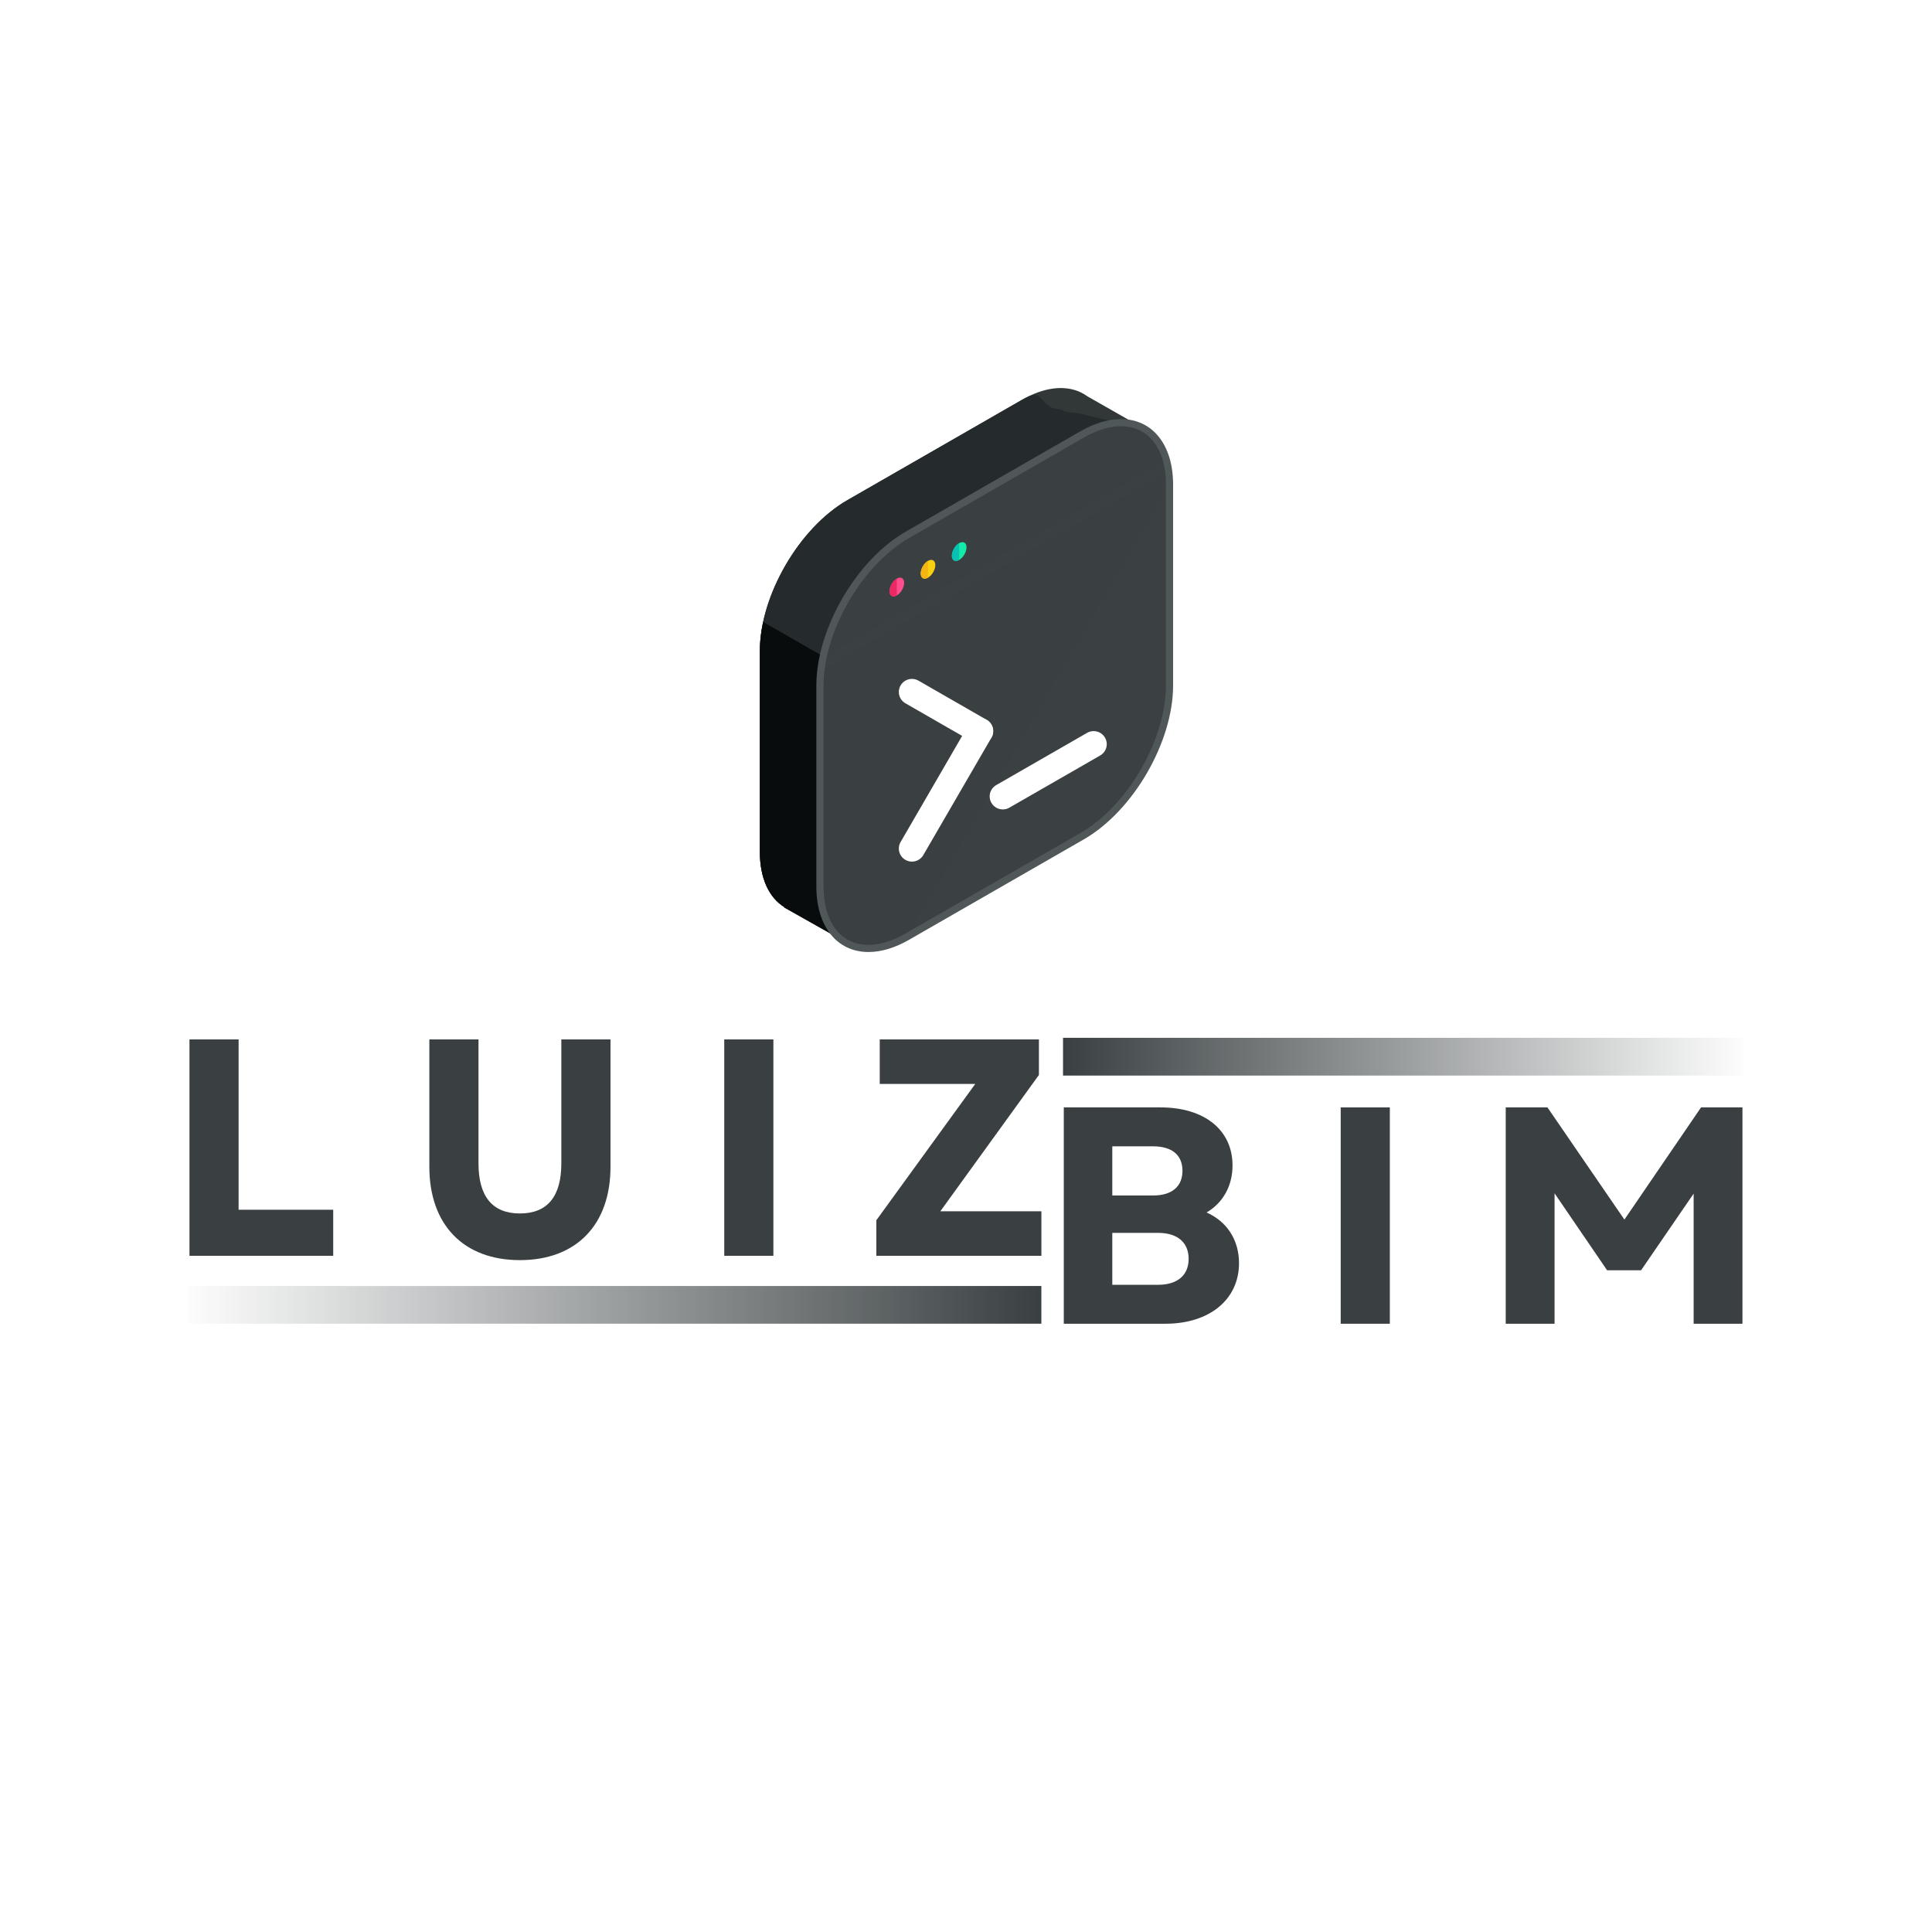 <svg xmlns="http://www.w3.org/2000/svg" xmlns:xlink="http://www.w3.org/1999/xlink" width="500" zoomAndPan="magnify" viewBox="0 0 375 375" height="500" preserveAspectRatio="xMidYMid meet" version="1.0"><defs><g/><clipPath id="cee25915e4"><path d="M 36.551 249.605 L 202.129 249.605 L 202.129 256.934 L 36.551 256.934 Z M 36.551 249.605 " clip-rule="nonzero"/></clipPath><linearGradient x1="0.005" gradientTransform="matrix(-0.029, 0, 0, -0.029, 202.128, 256.934)" y1="128" x2="5782.9" gradientUnits="userSpaceOnUse" y2="128" id="e732861b56"><stop stop-opacity="1" stop-color="rgb(22.699%, 25.099%, 25.899%)" offset="0"/><stop stop-opacity="1" stop-color="rgb(23.001%, 25.392%, 26.189%)" offset="0.004"/><stop stop-opacity="1" stop-color="rgb(23.303%, 25.685%, 26.479%)" offset="0.008"/><stop stop-opacity="1" stop-color="rgb(23.605%, 25.977%, 26.767%)" offset="0.012"/><stop stop-opacity="1" stop-color="rgb(23.907%, 26.27%, 27.057%)" offset="0.016"/><stop stop-opacity="1" stop-color="rgb(24.21%, 26.562%, 27.347%)" offset="0.02"/><stop stop-opacity="1" stop-color="rgb(24.512%, 26.855%, 27.637%)" offset="0.023"/><stop stop-opacity="1" stop-color="rgb(24.812%, 27.147%, 27.925%)" offset="0.027"/><stop stop-opacity="1" stop-color="rgb(25.114%, 27.44%, 28.215%)" offset="0.031"/><stop stop-opacity="1" stop-color="rgb(25.417%, 27.733%, 28.503%)" offset="0.035"/><stop stop-opacity="1" stop-color="rgb(25.719%, 28.026%, 28.793%)" offset="0.039"/><stop stop-opacity="1" stop-color="rgb(26.021%, 28.317%, 29.083%)" offset="0.043"/><stop stop-opacity="1" stop-color="rgb(26.323%, 28.61%, 29.373%)" offset="0.047"/><stop stop-opacity="1" stop-color="rgb(26.625%, 28.902%, 29.662%)" offset="0.051"/><stop stop-opacity="1" stop-color="rgb(26.927%, 29.195%, 29.951%)" offset="0.055"/><stop stop-opacity="1" stop-color="rgb(27.228%, 29.488%, 30.24%)" offset="0.059"/><stop stop-opacity="1" stop-color="rgb(27.53%, 29.781%, 30.53%)" offset="0.062"/><stop stop-opacity="1" stop-color="rgb(27.832%, 30.072%, 30.82%)" offset="0.066"/><stop stop-opacity="1" stop-color="rgb(28.134%, 30.365%, 31.11%)" offset="0.07"/><stop stop-opacity="1" stop-color="rgb(28.436%, 30.658%, 31.398%)" offset="0.074"/><stop stop-opacity="1" stop-color="rgb(28.738%, 30.951%, 31.688%)" offset="0.078"/><stop stop-opacity="1" stop-color="rgb(29.041%, 31.242%, 31.978%)" offset="0.082"/><stop stop-opacity="1" stop-color="rgb(29.343%, 31.535%, 32.268%)" offset="0.086"/><stop stop-opacity="1" stop-color="rgb(29.645%, 31.828%, 32.556%)" offset="0.09"/><stop stop-opacity="1" stop-color="rgb(29.947%, 32.121%, 32.846%)" offset="0.094"/><stop stop-opacity="1" stop-color="rgb(30.247%, 32.413%, 33.134%)" offset="0.098"/><stop stop-opacity="1" stop-color="rgb(30.55%, 32.706%, 33.424%)" offset="0.102"/><stop stop-opacity="1" stop-color="rgb(30.852%, 32.999%, 33.714%)" offset="0.105"/><stop stop-opacity="1" stop-color="rgb(31.154%, 33.292%, 34.004%)" offset="0.109"/><stop stop-opacity="1" stop-color="rgb(31.456%, 33.583%, 34.293%)" offset="0.113"/><stop stop-opacity="1" stop-color="rgb(31.758%, 33.876%, 34.583%)" offset="0.117"/><stop stop-opacity="1" stop-color="rgb(32.06%, 34.169%, 34.872%)" offset="0.121"/><stop stop-opacity="1" stop-color="rgb(32.362%, 34.462%, 35.162%)" offset="0.125"/><stop stop-opacity="1" stop-color="rgb(32.663%, 34.753%, 35.451%)" offset="0.129"/><stop stop-opacity="1" stop-color="rgb(32.965%, 35.046%, 35.741%)" offset="0.133"/><stop stop-opacity="1" stop-color="rgb(33.267%, 35.339%, 36.029%)" offset="0.137"/><stop stop-opacity="1" stop-color="rgb(33.569%, 35.632%, 36.319%)" offset="0.141"/><stop stop-opacity="1" stop-color="rgb(33.871%, 35.924%, 36.609%)" offset="0.145"/><stop stop-opacity="1" stop-color="rgb(34.174%, 36.217%, 36.899%)" offset="0.148"/><stop stop-opacity="1" stop-color="rgb(34.476%, 36.51%, 37.187%)" offset="0.152"/><stop stop-opacity="1" stop-color="rgb(34.778%, 36.803%, 37.477%)" offset="0.156"/><stop stop-opacity="1" stop-color="rgb(35.08%, 37.094%, 37.767%)" offset="0.16"/><stop stop-opacity="1" stop-color="rgb(35.382%, 37.387%, 38.057%)" offset="0.164"/><stop stop-opacity="1" stop-color="rgb(35.683%, 37.68%, 38.345%)" offset="0.168"/><stop stop-opacity="1" stop-color="rgb(35.985%, 37.973%, 38.635%)" offset="0.172"/><stop stop-opacity="1" stop-color="rgb(36.287%, 38.264%, 38.924%)" offset="0.176"/><stop stop-opacity="1" stop-color="rgb(36.589%, 38.557%, 39.214%)" offset="0.18"/><stop stop-opacity="1" stop-color="rgb(36.891%, 38.85%, 39.503%)" offset="0.184"/><stop stop-opacity="1" stop-color="rgb(37.193%, 39.143%, 39.793%)" offset="0.188"/><stop stop-opacity="1" stop-color="rgb(37.495%, 39.435%, 40.082%)" offset="0.191"/><stop stop-opacity="1" stop-color="rgb(37.798%, 39.728%, 40.372%)" offset="0.195"/><stop stop-opacity="1" stop-color="rgb(38.098%, 40.021%, 40.662%)" offset="0.199"/><stop stop-opacity="1" stop-color="rgb(38.4%, 40.314%, 40.952%)" offset="0.203"/><stop stop-opacity="1" stop-color="rgb(38.702%, 40.605%, 41.24%)" offset="0.207"/><stop stop-opacity="1" stop-color="rgb(39.005%, 40.898%, 41.53%)" offset="0.211"/><stop stop-opacity="1" stop-color="rgb(39.307%, 41.191%, 41.818%)" offset="0.215"/><stop stop-opacity="1" stop-color="rgb(39.609%, 41.484%, 42.108%)" offset="0.219"/><stop stop-opacity="1" stop-color="rgb(39.911%, 41.776%, 42.398%)" offset="0.223"/><stop stop-opacity="1" stop-color="rgb(40.213%, 42.068%, 42.688%)" offset="0.227"/><stop stop-opacity="1" stop-color="rgb(40.514%, 42.361%, 42.976%)" offset="0.23"/><stop stop-opacity="1" stop-color="rgb(40.816%, 42.654%, 43.266%)" offset="0.234"/><stop stop-opacity="1" stop-color="rgb(41.118%, 42.946%, 43.556%)" offset="0.238"/><stop stop-opacity="1" stop-color="rgb(41.42%, 43.239%, 43.846%)" offset="0.242"/><stop stop-opacity="1" stop-color="rgb(41.722%, 43.532%, 44.135%)" offset="0.246"/><stop stop-opacity="1" stop-color="rgb(42.024%, 43.825%, 44.424%)" offset="0.25"/><stop stop-opacity="1" stop-color="rgb(42.326%, 44.116%, 44.713%)" offset="0.254"/><stop stop-opacity="1" stop-color="rgb(42.628%, 44.409%, 45.003%)" offset="0.258"/><stop stop-opacity="1" stop-color="rgb(42.931%, 44.702%, 45.293%)" offset="0.262"/><stop stop-opacity="1" stop-color="rgb(43.233%, 44.995%, 45.583%)" offset="0.266"/><stop stop-opacity="1" stop-color="rgb(43.533%, 45.287%, 45.871%)" offset="0.27"/><stop stop-opacity="1" stop-color="rgb(43.835%, 45.58%, 46.161%)" offset="0.273"/><stop stop-opacity="1" stop-color="rgb(44.138%, 45.872%, 46.449%)" offset="0.277"/><stop stop-opacity="1" stop-color="rgb(44.44%, 46.165%, 46.739%)" offset="0.281"/><stop stop-opacity="1" stop-color="rgb(44.742%, 46.457%, 47.029%)" offset="0.285"/><stop stop-opacity="1" stop-color="rgb(45.044%, 46.75%, 47.319%)" offset="0.289"/><stop stop-opacity="1" stop-color="rgb(45.346%, 47.043%, 47.607%)" offset="0.293"/><stop stop-opacity="1" stop-color="rgb(45.648%, 47.336%, 47.897%)" offset="0.297"/><stop stop-opacity="1" stop-color="rgb(45.949%, 47.627%, 48.187%)" offset="0.301"/><stop stop-opacity="1" stop-color="rgb(46.251%, 47.92%, 48.477%)" offset="0.305"/><stop stop-opacity="1" stop-color="rgb(46.553%, 48.213%, 48.766%)" offset="0.309"/><stop stop-opacity="1" stop-color="rgb(46.855%, 48.506%, 49.055%)" offset="0.312"/><stop stop-opacity="1" stop-color="rgb(47.157%, 48.798%, 49.344%)" offset="0.316"/><stop stop-opacity="1" stop-color="rgb(47.459%, 49.091%, 49.634%)" offset="0.32"/><stop stop-opacity="1" stop-color="rgb(47.762%, 49.384%, 49.924%)" offset="0.324"/><stop stop-opacity="1" stop-color="rgb(48.064%, 49.677%, 50.214%)" offset="0.328"/><stop stop-opacity="1" stop-color="rgb(48.366%, 49.968%, 50.502%)" offset="0.332"/><stop stop-opacity="1" stop-color="rgb(48.668%, 50.261%, 50.792%)" offset="0.336"/><stop stop-opacity="1" stop-color="rgb(48.969%, 50.554%, 51.082%)" offset="0.34"/><stop stop-opacity="1" stop-color="rgb(49.271%, 50.847%, 51.372%)" offset="0.344"/><stop stop-opacity="1" stop-color="rgb(49.573%, 51.138%, 51.66%)" offset="0.348"/><stop stop-opacity="1" stop-color="rgb(49.875%, 51.431%, 51.95%)" offset="0.352"/><stop stop-opacity="1" stop-color="rgb(50.177%, 51.724%, 52.238%)" offset="0.355"/><stop stop-opacity="1" stop-color="rgb(50.479%, 52.017%, 52.528%)" offset="0.359"/><stop stop-opacity="1" stop-color="rgb(50.781%, 52.309%, 52.818%)" offset="0.363"/><stop stop-opacity="1" stop-color="rgb(51.083%, 52.602%, 53.108%)" offset="0.367"/><stop stop-opacity="1" stop-color="rgb(51.384%, 52.893%, 53.397%)" offset="0.371"/><stop stop-opacity="1" stop-color="rgb(51.686%, 53.186%, 53.687%)" offset="0.375"/><stop stop-opacity="1" stop-color="rgb(51.988%, 53.479%, 53.976%)" offset="0.379"/><stop stop-opacity="1" stop-color="rgb(52.29%, 53.772%, 54.266%)" offset="0.383"/><stop stop-opacity="1" stop-color="rgb(52.592%, 54.063%, 54.555%)" offset="0.387"/><stop stop-opacity="1" stop-color="rgb(52.895%, 54.356%, 54.845%)" offset="0.391"/><stop stop-opacity="1" stop-color="rgb(53.197%, 54.649%, 55.133%)" offset="0.395"/><stop stop-opacity="1" stop-color="rgb(53.499%, 54.942%, 55.423%)" offset="0.398"/><stop stop-opacity="1" stop-color="rgb(53.801%, 55.234%, 55.713%)" offset="0.402"/><stop stop-opacity="1" stop-color="rgb(54.103%, 55.527%, 56.003%)" offset="0.406"/><stop stop-opacity="1" stop-color="rgb(54.404%, 55.82%, 56.291%)" offset="0.41"/><stop stop-opacity="1" stop-color="rgb(54.706%, 56.113%, 56.581%)" offset="0.414"/><stop stop-opacity="1" stop-color="rgb(55.008%, 56.404%, 56.871%)" offset="0.418"/><stop stop-opacity="1" stop-color="rgb(55.31%, 56.697%, 57.161%)" offset="0.422"/><stop stop-opacity="1" stop-color="rgb(55.612%, 56.99%, 57.449%)" offset="0.426"/><stop stop-opacity="1" stop-color="rgb(55.914%, 57.283%, 57.739%)" offset="0.43"/><stop stop-opacity="1" stop-color="rgb(56.216%, 57.574%, 58.028%)" offset="0.434"/><stop stop-opacity="1" stop-color="rgb(56.519%, 57.867%, 58.318%)" offset="0.438"/><stop stop-opacity="1" stop-color="rgb(56.819%, 58.16%, 58.607%)" offset="0.441"/><stop stop-opacity="1" stop-color="rgb(57.121%, 58.453%, 58.897%)" offset="0.445"/><stop stop-opacity="1" stop-color="rgb(57.423%, 58.745%, 59.186%)" offset="0.449"/><stop stop-opacity="1" stop-color="rgb(57.726%, 59.038%, 59.476%)" offset="0.453"/><stop stop-opacity="1" stop-color="rgb(58.028%, 59.331%, 59.764%)" offset="0.457"/><stop stop-opacity="1" stop-color="rgb(58.33%, 59.624%, 60.054%)" offset="0.461"/><stop stop-opacity="1" stop-color="rgb(58.632%, 59.915%, 60.344%)" offset="0.465"/><stop stop-opacity="1" stop-color="rgb(58.934%, 60.208%, 60.634%)" offset="0.469"/><stop stop-opacity="1" stop-color="rgb(59.236%, 60.501%, 60.922%)" offset="0.473"/><stop stop-opacity="1" stop-color="rgb(59.538%, 60.794%, 61.212%)" offset="0.477"/><stop stop-opacity="1" stop-color="rgb(59.839%, 61.086%, 61.502%)" offset="0.48"/><stop stop-opacity="1" stop-color="rgb(60.141%, 61.378%, 61.792%)" offset="0.484"/><stop stop-opacity="1" stop-color="rgb(60.443%, 61.671%, 62.08%)" offset="0.488"/><stop stop-opacity="1" stop-color="rgb(60.745%, 61.964%, 62.37%)" offset="0.492"/><stop stop-opacity="1" stop-color="rgb(61.047%, 62.256%, 62.659%)" offset="0.496"/><stop stop-opacity="1" stop-color="rgb(61.349%, 62.549%, 62.949%)" offset="0.5"/><stop stop-opacity="1" stop-color="rgb(61.652%, 62.842%, 63.239%)" offset="0.504"/><stop stop-opacity="1" stop-color="rgb(61.954%, 63.135%, 63.528%)" offset="0.508"/><stop stop-opacity="1" stop-color="rgb(62.254%, 63.426%, 63.817%)" offset="0.512"/><stop stop-opacity="1" stop-color="rgb(62.556%, 63.719%, 64.107%)" offset="0.516"/><stop stop-opacity="1" stop-color="rgb(62.859%, 64.012%, 64.397%)" offset="0.52"/><stop stop-opacity="1" stop-color="rgb(63.161%, 64.305%, 64.687%)" offset="0.523"/><stop stop-opacity="1" stop-color="rgb(63.463%, 64.597%, 64.975%)" offset="0.527"/><stop stop-opacity="1" stop-color="rgb(63.765%, 64.89%, 65.265%)" offset="0.531"/><stop stop-opacity="1" stop-color="rgb(64.067%, 65.182%, 65.553%)" offset="0.535"/><stop stop-opacity="1" stop-color="rgb(64.369%, 65.475%, 65.843%)" offset="0.539"/><stop stop-opacity="1" stop-color="rgb(64.671%, 65.767%, 66.133%)" offset="0.543"/><stop stop-opacity="1" stop-color="rgb(64.973%, 66.06%, 66.423%)" offset="0.547"/><stop stop-opacity="1" stop-color="rgb(65.274%, 66.353%, 66.711%)" offset="0.551"/><stop stop-opacity="1" stop-color="rgb(65.576%, 66.646%, 67.001%)" offset="0.555"/><stop stop-opacity="1" stop-color="rgb(65.878%, 66.937%, 67.291%)" offset="0.559"/><stop stop-opacity="1" stop-color="rgb(66.18%, 67.23%, 67.581%)" offset="0.562"/><stop stop-opacity="1" stop-color="rgb(66.483%, 67.523%, 67.87%)" offset="0.566"/><stop stop-opacity="1" stop-color="rgb(66.785%, 67.816%, 68.159%)" offset="0.57"/><stop stop-opacity="1" stop-color="rgb(67.087%, 68.108%, 68.448%)" offset="0.574"/><stop stop-opacity="1" stop-color="rgb(67.389%, 68.401%, 68.738%)" offset="0.578"/><stop stop-opacity="1" stop-color="rgb(67.69%, 68.694%, 69.028%)" offset="0.582"/><stop stop-opacity="1" stop-color="rgb(67.992%, 68.987%, 69.318%)" offset="0.586"/><stop stop-opacity="1" stop-color="rgb(68.294%, 69.278%, 69.606%)" offset="0.59"/><stop stop-opacity="1" stop-color="rgb(68.596%, 69.571%, 69.896%)" offset="0.594"/><stop stop-opacity="1" stop-color="rgb(68.898%, 69.864%, 70.186%)" offset="0.598"/><stop stop-opacity="1" stop-color="rgb(69.2%, 70.157%, 70.476%)" offset="0.602"/><stop stop-opacity="1" stop-color="rgb(69.502%, 70.448%, 70.764%)" offset="0.605"/><stop stop-opacity="1" stop-color="rgb(69.804%, 70.741%, 71.054%)" offset="0.609"/><stop stop-opacity="1" stop-color="rgb(70.105%, 71.034%, 71.342%)" offset="0.613"/><stop stop-opacity="1" stop-color="rgb(70.407%, 71.327%, 71.632%)" offset="0.617"/><stop stop-opacity="1" stop-color="rgb(70.709%, 71.619%, 71.922%)" offset="0.621"/><stop stop-opacity="1" stop-color="rgb(71.011%, 71.912%, 72.212%)" offset="0.625"/><stop stop-opacity="1" stop-color="rgb(71.313%, 72.205%, 72.501%)" offset="0.629"/><stop stop-opacity="1" stop-color="rgb(71.616%, 72.498%, 72.791%)" offset="0.633"/><stop stop-opacity="1" stop-color="rgb(71.918%, 72.789%, 73.079%)" offset="0.637"/><stop stop-opacity="1" stop-color="rgb(72.22%, 73.082%, 73.369%)" offset="0.641"/><stop stop-opacity="1" stop-color="rgb(72.522%, 73.375%, 73.659%)" offset="0.645"/><stop stop-opacity="1" stop-color="rgb(72.824%, 73.668%, 73.949%)" offset="0.648"/><stop stop-opacity="1" stop-color="rgb(73.125%, 73.959%, 74.237%)" offset="0.652"/><stop stop-opacity="1" stop-color="rgb(73.427%, 74.252%, 74.527%)" offset="0.656"/><stop stop-opacity="1" stop-color="rgb(73.729%, 74.545%, 74.817%)" offset="0.66"/><stop stop-opacity="1" stop-color="rgb(74.031%, 74.838%, 75.107%)" offset="0.664"/><stop stop-opacity="1" stop-color="rgb(74.333%, 75.13%, 75.395%)" offset="0.668"/><stop stop-opacity="1" stop-color="rgb(74.635%, 75.423%, 75.685%)" offset="0.672"/><stop stop-opacity="1" stop-color="rgb(74.937%, 75.716%, 75.974%)" offset="0.676"/><stop stop-opacity="1" stop-color="rgb(75.24%, 76.009%, 76.263%)" offset="0.68"/><stop stop-opacity="1" stop-color="rgb(75.54%, 76.3%, 76.553%)" offset="0.684"/><stop stop-opacity="1" stop-color="rgb(75.842%, 76.593%, 76.843%)" offset="0.688"/><stop stop-opacity="1" stop-color="rgb(76.144%, 76.884%, 77.132%)" offset="0.691"/><stop stop-opacity="1" stop-color="rgb(76.447%, 77.177%, 77.422%)" offset="0.695"/><stop stop-opacity="1" stop-color="rgb(76.749%, 77.47%, 77.711%)" offset="0.699"/><stop stop-opacity="1" stop-color="rgb(77.051%, 77.763%, 78.001%)" offset="0.703"/><stop stop-opacity="1" stop-color="rgb(77.353%, 78.055%, 78.29%)" offset="0.707"/><stop stop-opacity="1" stop-color="rgb(77.655%, 78.348%, 78.58%)" offset="0.711"/><stop stop-opacity="1" stop-color="rgb(77.957%, 78.641%, 78.868%)" offset="0.715"/><stop stop-opacity="1" stop-color="rgb(78.259%, 78.934%, 79.158%)" offset="0.719"/><stop stop-opacity="1" stop-color="rgb(78.56%, 79.225%, 79.448%)" offset="0.723"/><stop stop-opacity="1" stop-color="rgb(78.862%, 79.518%, 79.738%)" offset="0.727"/><stop stop-opacity="1" stop-color="rgb(79.164%, 79.811%, 80.026%)" offset="0.73"/><stop stop-opacity="1" stop-color="rgb(79.466%, 80.104%, 80.316%)" offset="0.734"/><stop stop-opacity="1" stop-color="rgb(79.768%, 80.396%, 80.606%)" offset="0.738"/><stop stop-opacity="1" stop-color="rgb(80.07%, 80.688%, 80.896%)" offset="0.742"/><stop stop-opacity="1" stop-color="rgb(80.373%, 80.981%, 81.184%)" offset="0.746"/><stop stop-opacity="1" stop-color="rgb(80.675%, 81.274%, 81.474%)" offset="0.75"/><stop stop-opacity="1" stop-color="rgb(80.975%, 81.566%, 81.763%)" offset="0.754"/><stop stop-opacity="1" stop-color="rgb(81.277%, 81.859%, 82.053%)" offset="0.758"/><stop stop-opacity="1" stop-color="rgb(81.58%, 82.152%, 82.343%)" offset="0.762"/><stop stop-opacity="1" stop-color="rgb(81.882%, 82.445%, 82.632%)" offset="0.766"/><stop stop-opacity="1" stop-color="rgb(82.184%, 82.736%, 82.921%)" offset="0.77"/><stop stop-opacity="1" stop-color="rgb(82.486%, 83.029%, 83.211%)" offset="0.773"/><stop stop-opacity="1" stop-color="rgb(82.788%, 83.322%, 83.501%)" offset="0.777"/><stop stop-opacity="1" stop-color="rgb(83.09%, 83.615%, 83.791%)" offset="0.781"/><stop stop-opacity="1" stop-color="rgb(83.392%, 83.907%, 84.079%)" offset="0.785"/><stop stop-opacity="1" stop-color="rgb(83.694%, 84.2%, 84.369%)" offset="0.789"/><stop stop-opacity="1" stop-color="rgb(83.995%, 84.492%, 84.657%)" offset="0.793"/><stop stop-opacity="1" stop-color="rgb(84.297%, 84.785%, 84.947%)" offset="0.797"/><stop stop-opacity="1" stop-color="rgb(84.599%, 85.077%, 85.237%)" offset="0.801"/><stop stop-opacity="1" stop-color="rgb(84.901%, 85.37%, 85.527%)" offset="0.805"/><stop stop-opacity="1" stop-color="rgb(85.204%, 85.663%, 85.815%)" offset="0.809"/><stop stop-opacity="1" stop-color="rgb(85.506%, 85.956%, 86.105%)" offset="0.812"/><stop stop-opacity="1" stop-color="rgb(85.808%, 86.247%, 86.394%)" offset="0.816"/><stop stop-opacity="1" stop-color="rgb(86.11%, 86.54%, 86.684%)" offset="0.82"/><stop stop-opacity="1" stop-color="rgb(86.411%, 86.833%, 86.974%)" offset="0.824"/><stop stop-opacity="1" stop-color="rgb(86.713%, 87.126%, 87.263%)" offset="0.828"/><stop stop-opacity="1" stop-color="rgb(87.015%, 87.418%, 87.552%)" offset="0.832"/><stop stop-opacity="1" stop-color="rgb(87.317%, 87.711%, 87.842%)" offset="0.836"/><stop stop-opacity="1" stop-color="rgb(87.619%, 88.004%, 88.132%)" offset="0.84"/><stop stop-opacity="1" stop-color="rgb(87.921%, 88.297%, 88.422%)" offset="0.844"/><stop stop-opacity="1" stop-color="rgb(88.223%, 88.588%, 88.71%)" offset="0.848"/><stop stop-opacity="1" stop-color="rgb(88.525%, 88.881%, 89%)" offset="0.852"/><stop stop-opacity="1" stop-color="rgb(88.828%, 89.174%, 89.288%)" offset="0.855"/><stop stop-opacity="1" stop-color="rgb(89.13%, 89.467%, 89.578%)" offset="0.859"/><stop stop-opacity="1" stop-color="rgb(89.43%, 89.758%, 89.868%)" offset="0.863"/><stop stop-opacity="1" stop-color="rgb(89.732%, 90.051%, 90.158%)" offset="0.867"/><stop stop-opacity="1" stop-color="rgb(90.034%, 90.344%, 90.446%)" offset="0.871"/><stop stop-opacity="1" stop-color="rgb(90.337%, 90.637%, 90.736%)" offset="0.875"/><stop stop-opacity="1" stop-color="rgb(90.639%, 90.929%, 91.026%)" offset="0.879"/><stop stop-opacity="1" stop-color="rgb(90.941%, 91.222%, 91.316%)" offset="0.883"/><stop stop-opacity="1" stop-color="rgb(91.243%, 91.515%, 91.605%)" offset="0.887"/><stop stop-opacity="1" stop-color="rgb(91.545%, 91.808%, 91.895%)" offset="0.891"/><stop stop-opacity="1" stop-color="rgb(91.846%, 92.099%, 92.183%)" offset="0.895"/><stop stop-opacity="1" stop-color="rgb(92.148%, 92.392%, 92.473%)" offset="0.898"/><stop stop-opacity="1" stop-color="rgb(92.45%, 92.685%, 92.763%)" offset="0.902"/><stop stop-opacity="1" stop-color="rgb(92.752%, 92.978%, 93.053%)" offset="0.906"/><stop stop-opacity="1" stop-color="rgb(93.054%, 93.269%, 93.341%)" offset="0.91"/><stop stop-opacity="1" stop-color="rgb(93.356%, 93.562%, 93.631%)" offset="0.914"/><stop stop-opacity="1" stop-color="rgb(93.658%, 93.855%, 93.921%)" offset="0.918"/><stop stop-opacity="1" stop-color="rgb(93.961%, 94.148%, 94.211%)" offset="0.922"/><stop stop-opacity="1" stop-color="rgb(94.263%, 94.44%, 94.499%)" offset="0.926"/><stop stop-opacity="1" stop-color="rgb(94.565%, 94.733%, 94.789%)" offset="0.93"/><stop stop-opacity="1" stop-color="rgb(94.865%, 95.026%, 95.078%)" offset="0.934"/><stop stop-opacity="1" stop-color="rgb(95.168%, 95.319%, 95.367%)" offset="0.938"/><stop stop-opacity="1" stop-color="rgb(95.47%, 95.61%, 95.657%)" offset="0.941"/><stop stop-opacity="1" stop-color="rgb(95.772%, 95.903%, 95.947%)" offset="0.945"/><stop stop-opacity="1" stop-color="rgb(96.074%, 96.196%, 96.236%)" offset="0.949"/><stop stop-opacity="1" stop-color="rgb(96.376%, 96.489%, 96.526%)" offset="0.953"/><stop stop-opacity="1" stop-color="rgb(96.678%, 96.78%, 96.815%)" offset="0.957"/><stop stop-opacity="1" stop-color="rgb(96.98%, 97.073%, 97.105%)" offset="0.961"/><stop stop-opacity="1" stop-color="rgb(97.281%, 97.366%, 97.394%)" offset="0.965"/><stop stop-opacity="1" stop-color="rgb(97.583%, 97.659%, 97.684%)" offset="0.969"/><stop stop-opacity="1" stop-color="rgb(97.885%, 97.951%, 97.972%)" offset="0.973"/><stop stop-opacity="1" stop-color="rgb(98.187%, 98.244%, 98.262%)" offset="0.977"/><stop stop-opacity="1" stop-color="rgb(98.489%, 98.537%, 98.552%)" offset="0.98"/><stop stop-opacity="1" stop-color="rgb(98.792%, 98.83%, 98.842%)" offset="0.984"/><stop stop-opacity="1" stop-color="rgb(99.094%, 99.121%, 99.13%)" offset="0.988"/><stop stop-opacity="1" stop-color="rgb(99.396%, 99.414%, 99.42%)" offset="0.992"/><stop stop-opacity="1" stop-color="rgb(99.696%, 99.706%, 99.709%)" offset="0.996"/><stop stop-opacity="1" stop-color="rgb(99.998%, 99.998%, 99.998%)" offset="1"/></linearGradient><clipPath id="fd99748eaa"><path d="M 206.332 201.445 L 338.375 201.445 L 338.375 208.773 L 206.332 208.773 Z M 206.332 201.445 " clip-rule="nonzero"/></clipPath><linearGradient x1="0.005" gradientTransform="matrix(0.029, 0, 0, 0.029, 206.331, 201.445)" y1="128" x2="4611.666" gradientUnits="userSpaceOnUse" y2="128" id="e7e6007814"><stop stop-opacity="1" stop-color="rgb(22.699%, 25.099%, 25.899%)" offset="0"/><stop stop-opacity="1" stop-color="rgb(23.001%, 25.392%, 26.189%)" offset="0.004"/><stop stop-opacity="1" stop-color="rgb(23.303%, 25.685%, 26.479%)" offset="0.008"/><stop stop-opacity="1" stop-color="rgb(23.605%, 25.977%, 26.767%)" offset="0.012"/><stop stop-opacity="1" stop-color="rgb(23.907%, 26.27%, 27.057%)" offset="0.016"/><stop stop-opacity="1" stop-color="rgb(24.21%, 26.562%, 27.347%)" offset="0.02"/><stop stop-opacity="1" stop-color="rgb(24.512%, 26.855%, 27.637%)" offset="0.023"/><stop stop-opacity="1" stop-color="rgb(24.812%, 27.147%, 27.925%)" offset="0.027"/><stop stop-opacity="1" stop-color="rgb(25.114%, 27.44%, 28.215%)" offset="0.031"/><stop stop-opacity="1" stop-color="rgb(25.417%, 27.733%, 28.503%)" offset="0.035"/><stop stop-opacity="1" stop-color="rgb(25.719%, 28.026%, 28.793%)" offset="0.039"/><stop stop-opacity="1" stop-color="rgb(26.021%, 28.317%, 29.083%)" offset="0.043"/><stop stop-opacity="1" stop-color="rgb(26.323%, 28.61%, 29.373%)" offset="0.047"/><stop stop-opacity="1" stop-color="rgb(26.625%, 28.902%, 29.662%)" offset="0.051"/><stop stop-opacity="1" stop-color="rgb(26.927%, 29.195%, 29.951%)" offset="0.055"/><stop stop-opacity="1" stop-color="rgb(27.228%, 29.488%, 30.241%)" offset="0.059"/><stop stop-opacity="1" stop-color="rgb(27.53%, 29.781%, 30.531%)" offset="0.062"/><stop stop-opacity="1" stop-color="rgb(27.832%, 30.072%, 30.82%)" offset="0.066"/><stop stop-opacity="1" stop-color="rgb(28.134%, 30.365%, 31.11%)" offset="0.07"/><stop stop-opacity="1" stop-color="rgb(28.436%, 30.658%, 31.398%)" offset="0.074"/><stop stop-opacity="1" stop-color="rgb(28.738%, 30.951%, 31.688%)" offset="0.078"/><stop stop-opacity="1" stop-color="rgb(29.041%, 31.242%, 31.978%)" offset="0.082"/><stop stop-opacity="1" stop-color="rgb(29.343%, 31.535%, 32.268%)" offset="0.086"/><stop stop-opacity="1" stop-color="rgb(29.645%, 31.828%, 32.556%)" offset="0.09"/><stop stop-opacity="1" stop-color="rgb(29.947%, 32.121%, 32.846%)" offset="0.094"/><stop stop-opacity="1" stop-color="rgb(30.247%, 32.413%, 33.134%)" offset="0.098"/><stop stop-opacity="1" stop-color="rgb(30.55%, 32.706%, 33.424%)" offset="0.102"/><stop stop-opacity="1" stop-color="rgb(30.852%, 32.999%, 33.714%)" offset="0.105"/><stop stop-opacity="1" stop-color="rgb(31.154%, 33.292%, 34.004%)" offset="0.109"/><stop stop-opacity="1" stop-color="rgb(31.456%, 33.583%, 34.293%)" offset="0.113"/><stop stop-opacity="1" stop-color="rgb(31.758%, 33.876%, 34.583%)" offset="0.117"/><stop stop-opacity="1" stop-color="rgb(32.06%, 34.169%, 34.872%)" offset="0.121"/><stop stop-opacity="1" stop-color="rgb(32.362%, 34.462%, 35.162%)" offset="0.125"/><stop stop-opacity="1" stop-color="rgb(32.663%, 34.753%, 35.451%)" offset="0.129"/><stop stop-opacity="1" stop-color="rgb(32.965%, 35.046%, 35.741%)" offset="0.133"/><stop stop-opacity="1" stop-color="rgb(33.267%, 35.339%, 36.029%)" offset="0.137"/><stop stop-opacity="1" stop-color="rgb(33.569%, 35.632%, 36.319%)" offset="0.141"/><stop stop-opacity="1" stop-color="rgb(33.871%, 35.924%, 36.609%)" offset="0.145"/><stop stop-opacity="1" stop-color="rgb(34.174%, 36.217%, 36.899%)" offset="0.148"/><stop stop-opacity="1" stop-color="rgb(34.476%, 36.51%, 37.187%)" offset="0.152"/><stop stop-opacity="1" stop-color="rgb(34.778%, 36.803%, 37.477%)" offset="0.156"/><stop stop-opacity="1" stop-color="rgb(35.08%, 37.094%, 37.767%)" offset="0.16"/><stop stop-opacity="1" stop-color="rgb(35.382%, 37.387%, 38.057%)" offset="0.164"/><stop stop-opacity="1" stop-color="rgb(35.683%, 37.68%, 38.345%)" offset="0.168"/><stop stop-opacity="1" stop-color="rgb(35.985%, 37.973%, 38.635%)" offset="0.172"/><stop stop-opacity="1" stop-color="rgb(36.287%, 38.264%, 38.924%)" offset="0.176"/><stop stop-opacity="1" stop-color="rgb(36.589%, 38.557%, 39.214%)" offset="0.18"/><stop stop-opacity="1" stop-color="rgb(36.891%, 38.85%, 39.503%)" offset="0.184"/><stop stop-opacity="1" stop-color="rgb(37.193%, 39.143%, 39.793%)" offset="0.188"/><stop stop-opacity="1" stop-color="rgb(37.495%, 39.435%, 40.082%)" offset="0.191"/><stop stop-opacity="1" stop-color="rgb(37.798%, 39.728%, 40.372%)" offset="0.195"/><stop stop-opacity="1" stop-color="rgb(38.098%, 40.021%, 40.662%)" offset="0.199"/><stop stop-opacity="1" stop-color="rgb(38.4%, 40.314%, 40.952%)" offset="0.203"/><stop stop-opacity="1" stop-color="rgb(38.702%, 40.605%, 41.24%)" offset="0.207"/><stop stop-opacity="1" stop-color="rgb(39.005%, 40.898%, 41.53%)" offset="0.211"/><stop stop-opacity="1" stop-color="rgb(39.307%, 41.191%, 41.818%)" offset="0.215"/><stop stop-opacity="1" stop-color="rgb(39.609%, 41.484%, 42.108%)" offset="0.219"/><stop stop-opacity="1" stop-color="rgb(39.911%, 41.776%, 42.398%)" offset="0.223"/><stop stop-opacity="1" stop-color="rgb(40.213%, 42.068%, 42.688%)" offset="0.227"/><stop stop-opacity="1" stop-color="rgb(40.514%, 42.361%, 42.976%)" offset="0.23"/><stop stop-opacity="1" stop-color="rgb(40.816%, 42.654%, 43.266%)" offset="0.234"/><stop stop-opacity="1" stop-color="rgb(41.118%, 42.946%, 43.556%)" offset="0.238"/><stop stop-opacity="1" stop-color="rgb(41.42%, 43.239%, 43.846%)" offset="0.242"/><stop stop-opacity="1" stop-color="rgb(41.722%, 43.532%, 44.135%)" offset="0.246"/><stop stop-opacity="1" stop-color="rgb(42.024%, 43.825%, 44.424%)" offset="0.25"/><stop stop-opacity="1" stop-color="rgb(42.326%, 44.116%, 44.713%)" offset="0.254"/><stop stop-opacity="1" stop-color="rgb(42.628%, 44.409%, 45.003%)" offset="0.258"/><stop stop-opacity="1" stop-color="rgb(42.931%, 44.702%, 45.293%)" offset="0.262"/><stop stop-opacity="1" stop-color="rgb(43.233%, 44.995%, 45.583%)" offset="0.266"/><stop stop-opacity="1" stop-color="rgb(43.533%, 45.287%, 45.871%)" offset="0.27"/><stop stop-opacity="1" stop-color="rgb(43.835%, 45.58%, 46.161%)" offset="0.273"/><stop stop-opacity="1" stop-color="rgb(44.138%, 45.872%, 46.449%)" offset="0.277"/><stop stop-opacity="1" stop-color="rgb(44.44%, 46.165%, 46.739%)" offset="0.281"/><stop stop-opacity="1" stop-color="rgb(44.742%, 46.457%, 47.029%)" offset="0.285"/><stop stop-opacity="1" stop-color="rgb(45.044%, 46.75%, 47.319%)" offset="0.289"/><stop stop-opacity="1" stop-color="rgb(45.346%, 47.043%, 47.607%)" offset="0.293"/><stop stop-opacity="1" stop-color="rgb(45.648%, 47.336%, 47.897%)" offset="0.297"/><stop stop-opacity="1" stop-color="rgb(45.949%, 47.627%, 48.187%)" offset="0.301"/><stop stop-opacity="1" stop-color="rgb(46.251%, 47.92%, 48.477%)" offset="0.305"/><stop stop-opacity="1" stop-color="rgb(46.553%, 48.213%, 48.766%)" offset="0.309"/><stop stop-opacity="1" stop-color="rgb(46.855%, 48.506%, 49.055%)" offset="0.312"/><stop stop-opacity="1" stop-color="rgb(47.157%, 48.798%, 49.344%)" offset="0.316"/><stop stop-opacity="1" stop-color="rgb(47.459%, 49.091%, 49.634%)" offset="0.32"/><stop stop-opacity="1" stop-color="rgb(47.762%, 49.384%, 49.924%)" offset="0.324"/><stop stop-opacity="1" stop-color="rgb(48.064%, 49.677%, 50.214%)" offset="0.328"/><stop stop-opacity="1" stop-color="rgb(48.366%, 49.968%, 50.502%)" offset="0.332"/><stop stop-opacity="1" stop-color="rgb(48.668%, 50.261%, 50.792%)" offset="0.336"/><stop stop-opacity="1" stop-color="rgb(48.969%, 50.554%, 51.082%)" offset="0.34"/><stop stop-opacity="1" stop-color="rgb(49.271%, 50.847%, 51.372%)" offset="0.344"/><stop stop-opacity="1" stop-color="rgb(49.573%, 51.138%, 51.66%)" offset="0.348"/><stop stop-opacity="1" stop-color="rgb(49.875%, 51.431%, 51.95%)" offset="0.352"/><stop stop-opacity="1" stop-color="rgb(50.177%, 51.724%, 52.238%)" offset="0.355"/><stop stop-opacity="1" stop-color="rgb(50.479%, 52.017%, 52.528%)" offset="0.359"/><stop stop-opacity="1" stop-color="rgb(50.781%, 52.309%, 52.818%)" offset="0.363"/><stop stop-opacity="1" stop-color="rgb(51.083%, 52.602%, 53.108%)" offset="0.367"/><stop stop-opacity="1" stop-color="rgb(51.384%, 52.893%, 53.397%)" offset="0.371"/><stop stop-opacity="1" stop-color="rgb(51.686%, 53.186%, 53.687%)" offset="0.375"/><stop stop-opacity="1" stop-color="rgb(51.988%, 53.479%, 53.976%)" offset="0.379"/><stop stop-opacity="1" stop-color="rgb(52.29%, 53.772%, 54.266%)" offset="0.383"/><stop stop-opacity="1" stop-color="rgb(52.592%, 54.063%, 54.555%)" offset="0.387"/><stop stop-opacity="1" stop-color="rgb(52.895%, 54.356%, 54.845%)" offset="0.391"/><stop stop-opacity="1" stop-color="rgb(53.197%, 54.649%, 55.133%)" offset="0.395"/><stop stop-opacity="1" stop-color="rgb(53.499%, 54.942%, 55.423%)" offset="0.398"/><stop stop-opacity="1" stop-color="rgb(53.801%, 55.234%, 55.713%)" offset="0.402"/><stop stop-opacity="1" stop-color="rgb(54.103%, 55.527%, 56.003%)" offset="0.406"/><stop stop-opacity="1" stop-color="rgb(54.404%, 55.82%, 56.291%)" offset="0.41"/><stop stop-opacity="1" stop-color="rgb(54.706%, 56.113%, 56.581%)" offset="0.414"/><stop stop-opacity="1" stop-color="rgb(55.008%, 56.404%, 56.871%)" offset="0.418"/><stop stop-opacity="1" stop-color="rgb(55.31%, 56.697%, 57.161%)" offset="0.422"/><stop stop-opacity="1" stop-color="rgb(55.612%, 56.99%, 57.449%)" offset="0.426"/><stop stop-opacity="1" stop-color="rgb(55.914%, 57.283%, 57.739%)" offset="0.43"/><stop stop-opacity="1" stop-color="rgb(56.216%, 57.574%, 58.028%)" offset="0.434"/><stop stop-opacity="1" stop-color="rgb(56.519%, 57.867%, 58.318%)" offset="0.438"/><stop stop-opacity="1" stop-color="rgb(56.819%, 58.16%, 58.607%)" offset="0.441"/><stop stop-opacity="1" stop-color="rgb(57.121%, 58.453%, 58.897%)" offset="0.445"/><stop stop-opacity="1" stop-color="rgb(57.423%, 58.745%, 59.186%)" offset="0.449"/><stop stop-opacity="1" stop-color="rgb(57.726%, 59.038%, 59.476%)" offset="0.453"/><stop stop-opacity="1" stop-color="rgb(58.028%, 59.331%, 59.764%)" offset="0.457"/><stop stop-opacity="1" stop-color="rgb(58.33%, 59.624%, 60.054%)" offset="0.461"/><stop stop-opacity="1" stop-color="rgb(58.632%, 59.915%, 60.344%)" offset="0.465"/><stop stop-opacity="1" stop-color="rgb(58.934%, 60.208%, 60.634%)" offset="0.469"/><stop stop-opacity="1" stop-color="rgb(59.236%, 60.501%, 60.922%)" offset="0.473"/><stop stop-opacity="1" stop-color="rgb(59.538%, 60.794%, 61.212%)" offset="0.477"/><stop stop-opacity="1" stop-color="rgb(59.839%, 61.086%, 61.502%)" offset="0.48"/><stop stop-opacity="1" stop-color="rgb(60.141%, 61.378%, 61.792%)" offset="0.484"/><stop stop-opacity="1" stop-color="rgb(60.443%, 61.671%, 62.08%)" offset="0.488"/><stop stop-opacity="1" stop-color="rgb(60.745%, 61.964%, 62.37%)" offset="0.492"/><stop stop-opacity="1" stop-color="rgb(61.047%, 62.256%, 62.659%)" offset="0.496"/><stop stop-opacity="1" stop-color="rgb(61.349%, 62.549%, 62.949%)" offset="0.5"/><stop stop-opacity="1" stop-color="rgb(61.652%, 62.842%, 63.239%)" offset="0.504"/><stop stop-opacity="1" stop-color="rgb(61.954%, 63.135%, 63.528%)" offset="0.508"/><stop stop-opacity="1" stop-color="rgb(62.254%, 63.426%, 63.817%)" offset="0.512"/><stop stop-opacity="1" stop-color="rgb(62.556%, 63.719%, 64.107%)" offset="0.516"/><stop stop-opacity="1" stop-color="rgb(62.859%, 64.012%, 64.397%)" offset="0.52"/><stop stop-opacity="1" stop-color="rgb(63.161%, 64.305%, 64.687%)" offset="0.523"/><stop stop-opacity="1" stop-color="rgb(63.463%, 64.597%, 64.975%)" offset="0.527"/><stop stop-opacity="1" stop-color="rgb(63.765%, 64.89%, 65.265%)" offset="0.531"/><stop stop-opacity="1" stop-color="rgb(64.067%, 65.182%, 65.553%)" offset="0.535"/><stop stop-opacity="1" stop-color="rgb(64.369%, 65.475%, 65.843%)" offset="0.539"/><stop stop-opacity="1" stop-color="rgb(64.671%, 65.767%, 66.133%)" offset="0.543"/><stop stop-opacity="1" stop-color="rgb(64.973%, 66.06%, 66.423%)" offset="0.547"/><stop stop-opacity="1" stop-color="rgb(65.274%, 66.353%, 66.711%)" offset="0.551"/><stop stop-opacity="1" stop-color="rgb(65.576%, 66.646%, 67.001%)" offset="0.555"/><stop stop-opacity="1" stop-color="rgb(65.878%, 66.937%, 67.291%)" offset="0.559"/><stop stop-opacity="1" stop-color="rgb(66.18%, 67.23%, 67.581%)" offset="0.562"/><stop stop-opacity="1" stop-color="rgb(66.483%, 67.523%, 67.87%)" offset="0.566"/><stop stop-opacity="1" stop-color="rgb(66.785%, 67.816%, 68.159%)" offset="0.57"/><stop stop-opacity="1" stop-color="rgb(67.087%, 68.108%, 68.448%)" offset="0.574"/><stop stop-opacity="1" stop-color="rgb(67.389%, 68.401%, 68.738%)" offset="0.578"/><stop stop-opacity="1" stop-color="rgb(67.69%, 68.694%, 69.028%)" offset="0.582"/><stop stop-opacity="1" stop-color="rgb(67.992%, 68.987%, 69.318%)" offset="0.586"/><stop stop-opacity="1" stop-color="rgb(68.294%, 69.278%, 69.606%)" offset="0.59"/><stop stop-opacity="1" stop-color="rgb(68.596%, 69.571%, 69.896%)" offset="0.594"/><stop stop-opacity="1" stop-color="rgb(68.898%, 69.864%, 70.186%)" offset="0.598"/><stop stop-opacity="1" stop-color="rgb(69.2%, 70.157%, 70.476%)" offset="0.602"/><stop stop-opacity="1" stop-color="rgb(69.502%, 70.448%, 70.764%)" offset="0.605"/><stop stop-opacity="1" stop-color="rgb(69.804%, 70.741%, 71.054%)" offset="0.609"/><stop stop-opacity="1" stop-color="rgb(70.105%, 71.034%, 71.342%)" offset="0.613"/><stop stop-opacity="1" stop-color="rgb(70.407%, 71.327%, 71.632%)" offset="0.617"/><stop stop-opacity="1" stop-color="rgb(70.709%, 71.619%, 71.922%)" offset="0.621"/><stop stop-opacity="1" stop-color="rgb(71.011%, 71.912%, 72.212%)" offset="0.625"/><stop stop-opacity="1" stop-color="rgb(71.313%, 72.205%, 72.501%)" offset="0.629"/><stop stop-opacity="1" stop-color="rgb(71.616%, 72.498%, 72.791%)" offset="0.633"/><stop stop-opacity="1" stop-color="rgb(71.918%, 72.789%, 73.079%)" offset="0.637"/><stop stop-opacity="1" stop-color="rgb(72.22%, 73.082%, 73.369%)" offset="0.641"/><stop stop-opacity="1" stop-color="rgb(72.522%, 73.375%, 73.659%)" offset="0.645"/><stop stop-opacity="1" stop-color="rgb(72.824%, 73.668%, 73.949%)" offset="0.648"/><stop stop-opacity="1" stop-color="rgb(73.125%, 73.959%, 74.237%)" offset="0.652"/><stop stop-opacity="1" stop-color="rgb(73.427%, 74.252%, 74.527%)" offset="0.656"/><stop stop-opacity="1" stop-color="rgb(73.729%, 74.545%, 74.817%)" offset="0.66"/><stop stop-opacity="1" stop-color="rgb(74.031%, 74.838%, 75.107%)" offset="0.664"/><stop stop-opacity="1" stop-color="rgb(74.333%, 75.13%, 75.395%)" offset="0.668"/><stop stop-opacity="1" stop-color="rgb(74.635%, 75.423%, 75.685%)" offset="0.672"/><stop stop-opacity="1" stop-color="rgb(74.937%, 75.716%, 75.974%)" offset="0.676"/><stop stop-opacity="1" stop-color="rgb(75.24%, 76.009%, 76.263%)" offset="0.68"/><stop stop-opacity="1" stop-color="rgb(75.54%, 76.3%, 76.553%)" offset="0.684"/><stop stop-opacity="1" stop-color="rgb(75.842%, 76.593%, 76.843%)" offset="0.688"/><stop stop-opacity="1" stop-color="rgb(76.144%, 76.884%, 77.132%)" offset="0.691"/><stop stop-opacity="1" stop-color="rgb(76.447%, 77.177%, 77.422%)" offset="0.695"/><stop stop-opacity="1" stop-color="rgb(76.749%, 77.47%, 77.711%)" offset="0.699"/><stop stop-opacity="1" stop-color="rgb(77.051%, 77.763%, 78.001%)" offset="0.703"/><stop stop-opacity="1" stop-color="rgb(77.353%, 78.055%, 78.29%)" offset="0.707"/><stop stop-opacity="1" stop-color="rgb(77.655%, 78.348%, 78.58%)" offset="0.711"/><stop stop-opacity="1" stop-color="rgb(77.957%, 78.641%, 78.868%)" offset="0.715"/><stop stop-opacity="1" stop-color="rgb(78.259%, 78.934%, 79.158%)" offset="0.719"/><stop stop-opacity="1" stop-color="rgb(78.56%, 79.225%, 79.448%)" offset="0.723"/><stop stop-opacity="1" stop-color="rgb(78.862%, 79.518%, 79.738%)" offset="0.727"/><stop stop-opacity="1" stop-color="rgb(79.164%, 79.811%, 80.026%)" offset="0.73"/><stop stop-opacity="1" stop-color="rgb(79.466%, 80.104%, 80.316%)" offset="0.734"/><stop stop-opacity="1" stop-color="rgb(79.768%, 80.396%, 80.606%)" offset="0.738"/><stop stop-opacity="1" stop-color="rgb(80.07%, 80.688%, 80.896%)" offset="0.742"/><stop stop-opacity="1" stop-color="rgb(80.373%, 80.981%, 81.184%)" offset="0.746"/><stop stop-opacity="1" stop-color="rgb(80.675%, 81.274%, 81.474%)" offset="0.75"/><stop stop-opacity="1" stop-color="rgb(80.975%, 81.566%, 81.763%)" offset="0.754"/><stop stop-opacity="1" stop-color="rgb(81.277%, 81.859%, 82.053%)" offset="0.758"/><stop stop-opacity="1" stop-color="rgb(81.58%, 82.152%, 82.343%)" offset="0.762"/><stop stop-opacity="1" stop-color="rgb(81.882%, 82.445%, 82.632%)" offset="0.766"/><stop stop-opacity="1" stop-color="rgb(82.184%, 82.736%, 82.921%)" offset="0.77"/><stop stop-opacity="1" stop-color="rgb(82.486%, 83.029%, 83.211%)" offset="0.773"/><stop stop-opacity="1" stop-color="rgb(82.788%, 83.322%, 83.501%)" offset="0.777"/><stop stop-opacity="1" stop-color="rgb(83.09%, 83.615%, 83.791%)" offset="0.781"/><stop stop-opacity="1" stop-color="rgb(83.392%, 83.907%, 84.079%)" offset="0.785"/><stop stop-opacity="1" stop-color="rgb(83.694%, 84.2%, 84.369%)" offset="0.789"/><stop stop-opacity="1" stop-color="rgb(83.995%, 84.492%, 84.657%)" offset="0.793"/><stop stop-opacity="1" stop-color="rgb(84.297%, 84.785%, 84.947%)" offset="0.797"/><stop stop-opacity="1" stop-color="rgb(84.599%, 85.077%, 85.237%)" offset="0.801"/><stop stop-opacity="1" stop-color="rgb(84.901%, 85.37%, 85.527%)" offset="0.805"/><stop stop-opacity="1" stop-color="rgb(85.204%, 85.663%, 85.815%)" offset="0.809"/><stop stop-opacity="1" stop-color="rgb(85.506%, 85.956%, 86.105%)" offset="0.812"/><stop stop-opacity="1" stop-color="rgb(85.808%, 86.247%, 86.394%)" offset="0.816"/><stop stop-opacity="1" stop-color="rgb(86.11%, 86.54%, 86.684%)" offset="0.82"/><stop stop-opacity="1" stop-color="rgb(86.411%, 86.833%, 86.974%)" offset="0.824"/><stop stop-opacity="1" stop-color="rgb(86.713%, 87.126%, 87.263%)" offset="0.828"/><stop stop-opacity="1" stop-color="rgb(87.015%, 87.418%, 87.552%)" offset="0.832"/><stop stop-opacity="1" stop-color="rgb(87.317%, 87.711%, 87.842%)" offset="0.836"/><stop stop-opacity="1" stop-color="rgb(87.619%, 88.004%, 88.132%)" offset="0.84"/><stop stop-opacity="1" stop-color="rgb(87.921%, 88.297%, 88.422%)" offset="0.844"/><stop stop-opacity="1" stop-color="rgb(88.223%, 88.588%, 88.71%)" offset="0.848"/><stop stop-opacity="1" stop-color="rgb(88.525%, 88.881%, 89%)" offset="0.852"/><stop stop-opacity="1" stop-color="rgb(88.828%, 89.174%, 89.288%)" offset="0.855"/><stop stop-opacity="1" stop-color="rgb(89.13%, 89.467%, 89.578%)" offset="0.859"/><stop stop-opacity="1" stop-color="rgb(89.43%, 89.758%, 89.868%)" offset="0.863"/><stop stop-opacity="1" stop-color="rgb(89.732%, 90.051%, 90.158%)" offset="0.867"/><stop stop-opacity="1" stop-color="rgb(90.034%, 90.344%, 90.446%)" offset="0.871"/><stop stop-opacity="1" stop-color="rgb(90.337%, 90.637%, 90.736%)" offset="0.875"/><stop stop-opacity="1" stop-color="rgb(90.639%, 90.929%, 91.026%)" offset="0.879"/><stop stop-opacity="1" stop-color="rgb(90.941%, 91.222%, 91.316%)" offset="0.883"/><stop stop-opacity="1" stop-color="rgb(91.243%, 91.515%, 91.605%)" offset="0.887"/><stop stop-opacity="1" stop-color="rgb(91.545%, 91.808%, 91.895%)" offset="0.891"/><stop stop-opacity="1" stop-color="rgb(91.846%, 92.099%, 92.183%)" offset="0.895"/><stop stop-opacity="1" stop-color="rgb(92.148%, 92.392%, 92.473%)" offset="0.898"/><stop stop-opacity="1" stop-color="rgb(92.45%, 92.685%, 92.763%)" offset="0.902"/><stop stop-opacity="1" stop-color="rgb(92.752%, 92.978%, 93.053%)" offset="0.906"/><stop stop-opacity="1" stop-color="rgb(93.054%, 93.269%, 93.341%)" offset="0.91"/><stop stop-opacity="1" stop-color="rgb(93.356%, 93.562%, 93.631%)" offset="0.914"/><stop stop-opacity="1" stop-color="rgb(93.658%, 93.855%, 93.921%)" offset="0.918"/><stop stop-opacity="1" stop-color="rgb(93.961%, 94.148%, 94.211%)" offset="0.922"/><stop stop-opacity="1" stop-color="rgb(94.263%, 94.44%, 94.499%)" offset="0.926"/><stop stop-opacity="1" stop-color="rgb(94.565%, 94.733%, 94.789%)" offset="0.93"/><stop stop-opacity="1" stop-color="rgb(94.865%, 95.026%, 95.078%)" offset="0.934"/><stop stop-opacity="1" stop-color="rgb(95.168%, 95.319%, 95.367%)" offset="0.938"/><stop stop-opacity="1" stop-color="rgb(95.47%, 95.61%, 95.657%)" offset="0.941"/><stop stop-opacity="1" stop-color="rgb(95.772%, 95.903%, 95.947%)" offset="0.945"/><stop stop-opacity="1" stop-color="rgb(96.074%, 96.196%, 96.236%)" offset="0.949"/><stop stop-opacity="1" stop-color="rgb(96.376%, 96.489%, 96.526%)" offset="0.953"/><stop stop-opacity="1" stop-color="rgb(96.678%, 96.78%, 96.815%)" offset="0.957"/><stop stop-opacity="1" stop-color="rgb(96.98%, 97.073%, 97.105%)" offset="0.961"/><stop stop-opacity="1" stop-color="rgb(97.281%, 97.366%, 97.394%)" offset="0.965"/><stop stop-opacity="1" stop-color="rgb(97.583%, 97.659%, 97.684%)" offset="0.969"/><stop stop-opacity="1" stop-color="rgb(97.885%, 97.951%, 97.972%)" offset="0.973"/><stop stop-opacity="1" stop-color="rgb(98.187%, 98.244%, 98.262%)" offset="0.977"/><stop stop-opacity="1" stop-color="rgb(98.489%, 98.537%, 98.552%)" offset="0.98"/><stop stop-opacity="1" stop-color="rgb(98.792%, 98.83%, 98.842%)" offset="0.984"/><stop stop-opacity="1" stop-color="rgb(99.094%, 99.121%, 99.13%)" offset="0.988"/><stop stop-opacity="1" stop-color="rgb(99.396%, 99.414%, 99.42%)" offset="0.992"/><stop stop-opacity="1" stop-color="rgb(99.696%, 99.706%, 99.709%)" offset="0.996"/><stop stop-opacity="1" stop-color="rgb(99.998%, 99.998%, 99.998%)" offset="1"/></linearGradient><clipPath id="0dd61bc8f8"><path d="M 147.473 75 L 223 75 L 223 184 L 147.473 184 Z M 147.473 75 " clip-rule="nonzero"/></clipPath><clipPath id="1c23ec6110"><path d="M 147.473 76 L 223 76 L 223 184 L 147.473 184 Z M 147.473 76 " clip-rule="nonzero"/></clipPath><clipPath id="4948113dbe"><path d="M 147.473 120 L 203 120 L 203 184 L 147.473 184 Z M 147.473 120 " clip-rule="nonzero"/></clipPath><clipPath id="77a13f3e5b"><path d="M 158 81 L 227.723 81 L 227.723 185 L 158 185 Z M 158 81 " clip-rule="nonzero"/></clipPath></defs><rect x="-37.5" width="450" fill="#ffffff" y="-37.5" height="450" fill-opacity="1"/><rect x="-37.5" width="450" fill="#ffffff" y="-37.5" height="450" fill-opacity="1"/><g fill="#3a4042" fill-opacity="1"><g transform="translate(201.44, 256.937)"><g><path d="M 5.039 0 L 24.773 0 C 33.293 0 39.051 -4.68 39.051 -11.758 C 39.051 -16.258 36.711 -19.855 32.754 -21.594 C 35.934 -23.457 37.793 -26.754 37.793 -30.715 C 37.793 -37.613 32.332 -41.992 23.816 -41.992 L 5.039 -41.992 Z M 14.457 -7.559 L 14.457 -17.637 L 23.336 -17.637 C 27.113 -17.637 29.273 -15.777 29.273 -12.598 C 29.273 -9.418 27.113 -7.559 23.336 -7.559 Z M 14.457 -24.895 L 14.457 -34.434 L 22.375 -34.434 C 26.035 -34.434 28.074 -32.754 28.074 -29.695 C 28.074 -26.633 26.035 -24.895 22.375 -24.895 Z M 14.457 -24.895 "/></g></g></g><g fill="#3a4042" fill-opacity="1"><g transform="translate(255.188, 256.937)"><g><path d="M 5.039 0 L 14.578 0 L 14.578 -41.992 L 5.039 -41.992 Z M 5.039 0 "/></g></g></g><g fill="#3a4042" fill-opacity="1"><g transform="translate(287.222, 256.937)"><g><path d="M 5.039 0 L 14.516 0 L 14.516 -25.316 L 24.715 -10.379 L 31.312 -10.379 L 41.512 -25.254 L 41.512 0 L 50.988 0 L 50.988 -41.992 L 42.949 -41.992 L 28.074 -20.215 L 13.137 -41.992 L 5.039 -41.992 Z M 5.039 0 "/></g></g></g><g fill="#3a4042" fill-opacity="1"><g transform="translate(31.736, 243.75)"><g><path d="M 5.039 0 L 32.941 0 L 32.941 -8.941 L 14.578 -8.941 L 14.578 -42 L 5.039 -42 Z M 5.039 0 "/></g></g></g><g fill="#3a4042" fill-opacity="1"><g transform="translate(78.716, 243.75)"><g><path d="M 22.199 0.84 C 33.121 0.84 39.781 -6 39.781 -17.281 L 39.781 -42 L 30.238 -42 L 30.238 -17.941 C 30.238 -11.52 27.539 -8.219 22.199 -8.219 C 16.859 -8.219 14.16 -11.52 14.16 -17.941 L 14.16 -42 L 4.621 -42 L 4.621 -17.281 C 4.621 -6 11.281 0.84 22.199 0.84 Z M 22.199 0.84 "/></g></g></g><g fill="#3a4042" fill-opacity="1"><g transform="translate(135.536, 243.75)"><g><path d="M 5.039 0 L 14.578 0 L 14.578 -42 L 5.039 -42 Z M 5.039 0 "/></g></g></g><g fill="#3a4042" fill-opacity="1"><g transform="translate(167.576, 243.75)"><g><path d="M 2.52 0 L 34.559 0 L 34.559 -8.641 L 14.941 -8.641 L 34.078 -35.102 L 34.078 -42 L 3.18 -42 L 3.18 -33.359 L 21.719 -33.359 L 2.52 -6.898 Z M 2.52 0 "/></g></g></g><g clip-path="url(#cee25915e4)"><path fill="url(#e732861b56)" d="M 202.129 256.934 L 202.129 249.605 L 36.551 249.605 L 36.551 256.934 Z M 202.129 256.934 " fill-rule="nonzero"/></g><g clip-path="url(#fd99748eaa)"><path fill="url(#e7e6007814)" d="M 206.332 201.445 L 206.332 208.773 L 338.375 208.773 L 338.375 201.445 Z M 206.332 201.445 " fill-rule="nonzero"/></g><g clip-path="url(#0dd61bc8f8)"><path fill="#323738" d="M 222.078 83.207 L 211.062 76.926 C 210.578 76.578 210.062 76.281 209.516 76.043 L 209.352 75.953 L 209.344 75.965 C 206.383 74.766 202.555 75.199 198.379 77.598 L 164.449 97.094 C 155.121 102.453 147.488 115.613 147.488 126.336 L 147.488 165.324 C 147.488 170.551 149.312 174.262 152.254 176.082 L 152.227 176.133 L 164.469 183.035 L 171.352 171.105 L 198.379 155.578 C 207.703 150.215 215.34 137.059 215.34 126.336 L 215.34 94.883 Z M 222.078 83.207 " fill-opacity="1" fill-rule="nonzero"/></g><g clip-path="url(#1c23ec6110)"><path fill="#252b2d" d="M 222.078 83.207 L 210.285 80.453 C 209.805 80.105 207.395 80.113 206.848 79.875 L 205.973 79.527 L 204.398 79.238 C 201.438 78.039 202.555 75.199 198.379 77.598 L 164.449 97.094 C 155.121 102.453 147.488 115.613 147.488 126.336 L 147.488 165.324 C 147.488 170.551 149.312 174.262 152.254 176.082 L 152.227 176.133 L 164.469 183.035 L 171.352 171.105 L 198.379 155.578 C 207.703 150.215 215.34 137.059 215.34 126.336 L 215.34 94.883 Z M 222.078 83.207 " fill-opacity="1" fill-rule="nonzero"/></g><g clip-path="url(#4948113dbe)"><path fill="#090c0c" d="M 148.137 120.719 C 147.727 122.625 147.492 124.516 147.492 126.336 L 147.492 165.324 C 147.492 170.551 149.316 174.262 152.258 176.082 L 152.23 176.133 L 164.473 183.035 L 171.355 171.105 L 198.379 155.578 C 199.965 154.668 201.496 153.516 202.953 152.203 Z M 148.137 120.719 " fill-opacity="1" fill-rule="nonzero"/></g><path fill="#3b4142" d="M 176.113 103.82 C 166.785 109.184 159.152 122.344 159.152 133.062 L 159.152 172.055 C 159.152 182.777 166.785 187.164 176.113 181.801 L 210.039 162.305 C 219.367 156.945 227 143.789 227 133.062 L 227 94.074 C 227 83.352 219.367 78.969 210.039 84.328 Z M 176.113 103.82 " fill-opacity="1" fill-rule="nonzero"/><path fill="#383e3f" d="M 227 94.074 C 227 83.352 219.367 78.969 210.039 84.328 L 176.113 103.82 C 166.785 109.184 159.148 122.344 159.148 133.062 L 159.148 172.055 C 159.148 182.777 166.785 187.164 176.113 181.801 " fill-opacity="0.2" fill-rule="nonzero"/><path fill="#3b4142" d="M 159.383 130.133 L 226.77 91.41 C 226.875 90.602 226.945 89.797 226.973 89.004 L 159.18 127.965 C 159.211 128.723 159.277 129.445 159.383 130.133 Z M 159.383 130.133 " fill-opacity="1" fill-rule="nonzero"/><g clip-path="url(#77a13f3e5b)"><path fill="#4f5759" d="M 168.578 184.785 L 168.574 184.785 C 162.426 184.785 158.453 179.789 158.453 172.055 L 158.453 133.062 C 158.453 122.094 166.215 108.703 175.762 103.219 L 209.688 83.723 C 212.438 82.145 215.094 81.344 217.574 81.344 C 223.723 81.344 227.699 86.344 227.699 94.074 L 227.699 133.066 C 227.699 144.035 219.934 157.426 210.387 162.91 L 176.461 182.406 C 173.711 183.984 171.059 184.785 168.578 184.785 Z M 217.574 82.734 C 215.34 82.734 212.922 83.473 210.391 84.926 L 176.461 104.422 C 167.305 109.688 159.852 122.535 159.852 133.062 L 159.852 172.051 C 159.852 179.047 163.191 183.391 168.574 183.391 L 168.578 183.391 C 170.812 183.391 173.227 182.652 175.762 181.195 L 209.688 161.703 C 218.848 156.438 226.301 143.59 226.301 133.062 L 226.301 94.074 C 226.301 87.078 222.957 82.734 217.574 82.734 Z M 217.574 82.734 " fill-opacity="1" fill-rule="nonzero"/></g><path fill="#ff4d8d" d="M 172.652 114.758 C 172.652 113.859 173.289 112.758 174.07 112.309 C 174.852 111.859 175.492 112.227 175.492 113.125 C 175.492 114.023 174.852 115.125 174.07 115.574 C 173.289 116.023 172.652 115.656 172.652 114.758 Z M 172.652 114.758 " fill-opacity="1" fill-rule="nonzero"/><path fill="#ea2864" d="M 174.074 115.574 C 173.289 116.023 172.652 115.656 172.652 114.758 C 172.652 113.859 173.289 112.758 174.074 112.309 " fill-opacity="1" fill-rule="nonzero"/><path fill="#f7d011" d="M 178.707 111.312 C 178.707 110.414 179.344 109.312 180.125 108.863 C 180.906 108.414 181.547 108.781 181.547 109.68 C 181.547 110.578 180.906 111.68 180.125 112.129 C 179.344 112.578 178.707 112.211 178.707 111.312 Z M 178.707 111.312 " fill-opacity="1" fill-rule="nonzero"/><path fill="#f4b414" d="M 180.125 112.129 C 179.344 112.578 178.707 112.211 178.707 111.312 C 178.707 110.414 179.344 109.312 180.125 108.863 " fill-opacity="1" fill-rule="nonzero"/><path fill="#15eaa8" d="M 184.758 107.871 C 184.758 106.969 185.398 105.867 186.18 105.418 C 186.961 104.969 187.598 105.336 187.598 106.234 C 187.598 107.137 186.961 108.234 186.18 108.684 C 185.398 109.133 184.758 108.766 184.758 107.871 Z M 184.758 107.871 " fill-opacity="1" fill-rule="nonzero"/><path fill="#08c1b3" d="M 186.18 108.684 C 185.398 109.133 184.758 108.766 184.758 107.871 C 184.758 106.969 185.398 105.867 186.18 105.418 " fill-opacity="1" fill-rule="nonzero"/><path fill="#ffffff" d="M 190.23 144.441 C 189.797 144.441 189.359 144.332 188.961 144.105 L 175.734 136.504 C 174.52 135.805 174.102 134.254 174.805 133.043 C 175.508 131.832 177.062 131.418 178.281 132.117 L 191.504 139.715 C 192.723 140.414 193.137 141.965 192.434 143.176 C 191.965 143.988 191.109 144.441 190.23 144.441 Z M 190.23 144.441 " fill-opacity="1" fill-rule="nonzero"/><path fill="#ffffff" d="M 177.008 167.238 C 176.578 167.238 176.141 167.129 175.738 166.898 C 174.52 166.199 174.105 164.648 174.805 163.438 L 188.027 140.641 C 188.73 139.43 190.281 139.012 191.504 139.715 C 192.723 140.414 193.141 141.961 192.438 143.176 L 179.215 165.969 C 178.742 166.785 177.887 167.238 177.008 167.238 Z M 177.008 167.238 " fill-opacity="1" fill-rule="nonzero"/><path fill="#ffffff" d="M 194.645 157.109 C 193.766 157.109 192.91 156.656 192.438 155.84 C 191.734 154.629 192.152 153.082 193.371 152.383 L 211 142.25 C 212.219 141.547 213.777 141.965 214.477 143.176 C 215.18 144.391 214.762 145.938 213.547 146.637 L 195.914 156.77 C 195.512 157 195.074 157.109 194.645 157.109 Z M 194.645 157.109 " fill-opacity="1" fill-rule="nonzero"/></svg>